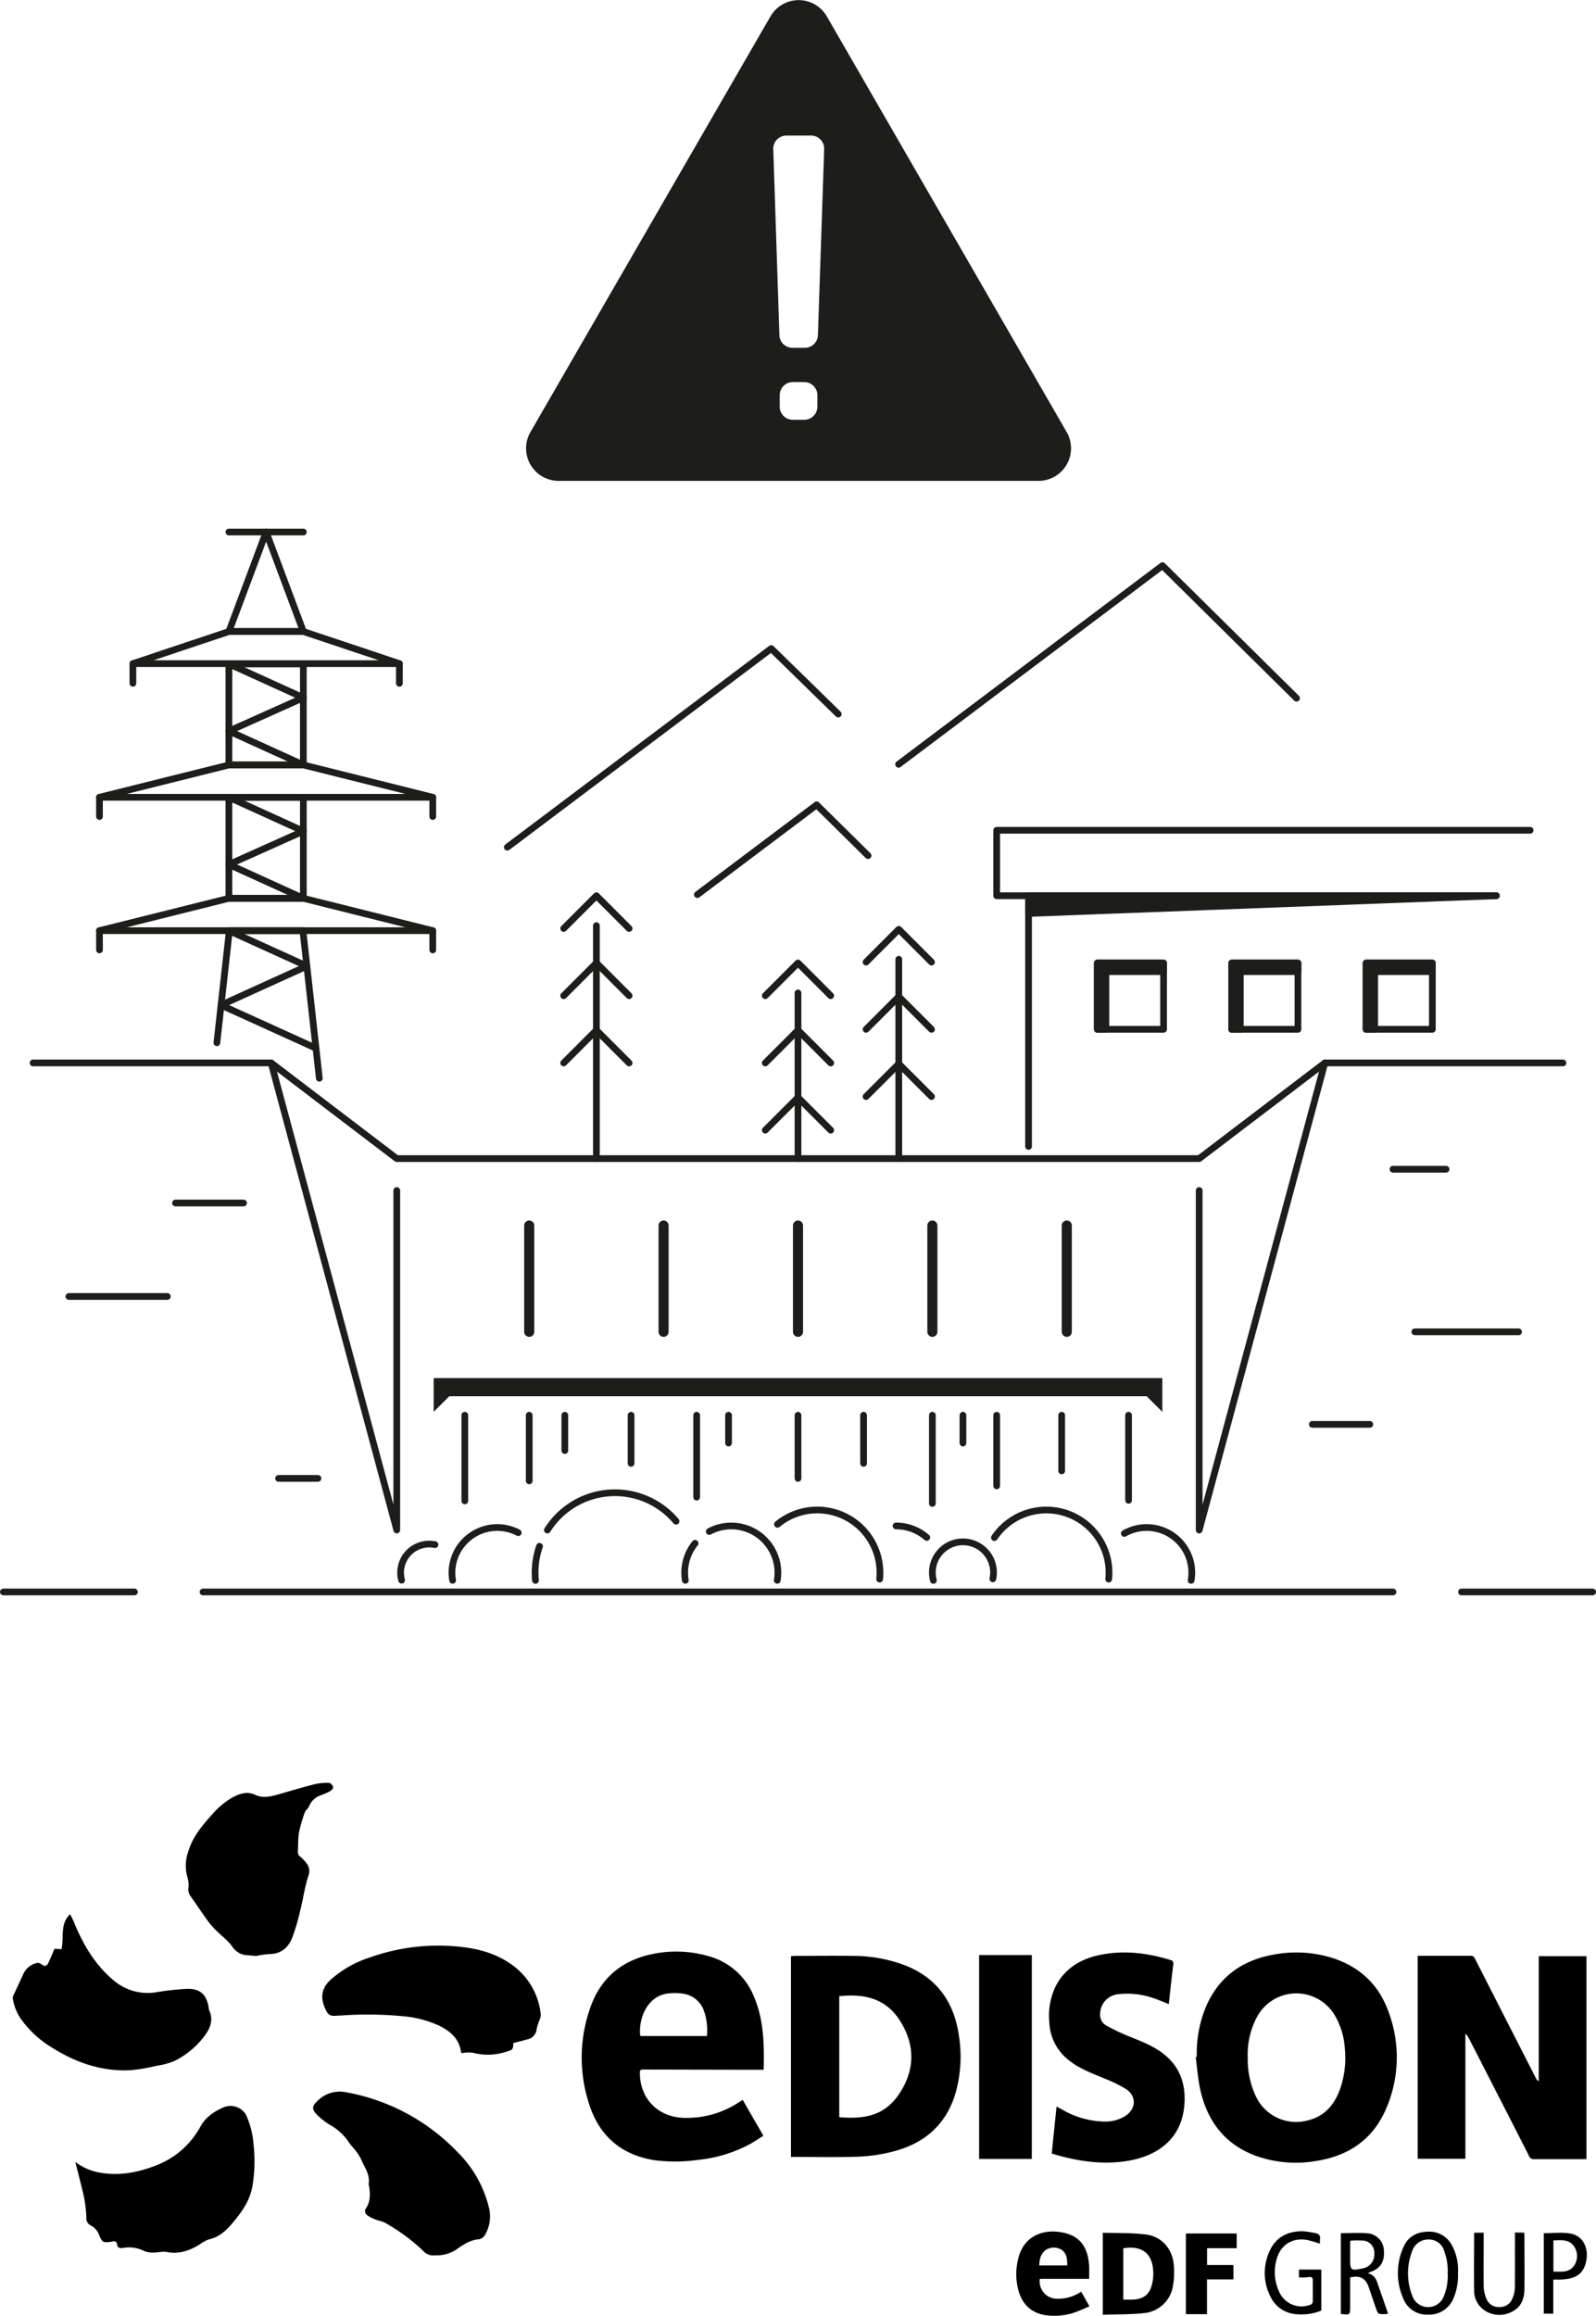 <svg xmlns="http://www.w3.org/2000/svg" viewBox="0 0 475.08 689.01"><defs><style>.cls-1,.cls-3,.cls-4,.cls-6{fill:#1d1d1b;}.cls-1,.cls-2,.cls-3,.cls-5,.cls-6{stroke:#1d1d1b;}.cls-1,.cls-5{stroke-miterlimit:10;}.cls-1,.cls-2,.cls-5,.cls-6{stroke-width:2px;}.cls-2,.cls-5{fill:none;}.cls-2,.cls-3,.cls-6{stroke-linecap:round;stroke-linejoin:round;}.cls-3{stroke-width:3px;}</style></defs><g id="Livello_2" data-name="Livello 2"><g id="Livello_5" data-name="Livello 5"><path class="cls-1" d="M316.66,129.07,245.23,5.34a8.69,8.69,0,0,0-15,0L158.75,129.07a8.68,8.68,0,0,0,7.52,13H309.14A8.68,8.68,0,0,0,316.66,129.07ZM244.31,121a4.89,4.89,0,0,1-4.89,4.89H236A4.89,4.89,0,0,1,231.1,121v-3.44a4.89,4.89,0,0,1,4.89-4.88h3.43a4.89,4.89,0,0,1,4.89,4.88Zm.16-21.25a4.9,4.9,0,0,1-4.89,4.73h-3.75A4.88,4.88,0,0,1,231,99.71l-1.82-55.37a4.89,4.89,0,0,1,4.89-5h7.37a4.88,4.88,0,0,1,4.89,5Z"/><g id="Tq4QXW.tif"><path d="M422,581.89c5.35,0,10.6,0,15.85,0,.83,0,1,.5,1.27,1q7.89,15.48,15.79,30.94l2.27,4.45a1.8,1.8,0,0,0,.86.9V582h14.2v60.4h-1.16c-4.8,0-9.6,0-14.41,0a1.48,1.48,0,0,1-1.54-1q-8.91-17.48-17.88-34.93a4,4,0,0,0-1.05-1.39v37.19H422Z"/><path d="M221.08,624.76l6.15,10.66c-1.34.84-2.59,1.72-3.92,2.45a41.33,41.33,0,0,1-15.64,4.75,47.24,47.24,0,0,1-13,.06c-10-1.64-16.46-7.42-19.41-17a44.43,44.43,0,0,1,.54-28.61c3.33-9.31,10.26-14.44,20-16a34.48,34.48,0,0,1,15,.9,20.25,20.25,0,0,1,13.69,12.21c2.9,6.88,3,14.12,2.83,21.61h-8.11l-27.23-.06c-1.54,0-1.54,0-1.49,1.57.25,7.49,5.77,12.79,13.5,12.81a28.23,28.23,0,0,0,16.24-4.82C220.41,625.18,220.69,625,221.08,624.76Zm-10.66-19a17.18,17.18,0,0,0-.79-7.24,7.72,7.72,0,0,0-6.35-5.37,16.62,16.62,0,0,0-4.11-.09c-6.33.54-9.16,7.25-8.6,12.63a3.17,3.17,0,0,0,.46.07Z"/><path d="M356.24,612a36.73,36.73,0,0,1,2.42-14.19c3.8-9.5,11-14.72,20.95-16.36a36.09,36.09,0,0,1,16.3.87c8.68,2.57,14.66,8.13,17.57,16.68a38.38,38.38,0,0,1-1.09,28.87c-3.89,8.68-10.94,13.48-20.24,15a35.46,35.46,0,0,1-17.93-1.33c-9.28-3.27-14.66-10.06-16.85-19.44-.77-3.3-1-6.73-1.44-10.1Zm15.17.08a26,26,0,0,0,2.3,11.36,13.22,13.22,0,0,0,15.35,7.48c5.1-1.15,8.08-4.58,9.8-9.28a28.12,28.12,0,0,0,1.46-12.11,22.25,22.25,0,0,0-3-9.93,13.29,13.29,0,0,0-23,.2A23.6,23.6,0,0,0,371.41,612Z"/><path d="M235.45,641.72V582c.35,0,.69-.08,1-.08,5.82,0,11.65-.08,17.47,0a43.77,43.77,0,0,1,15.62,2.86c9.29,3.71,14.32,10.72,15.83,20.42a40,40,0,0,1-.86,17.27c-2.71,9.53-9.22,15.2-18.61,17.63a47.55,47.55,0,0,1-10.2,1.54C249,641.89,242.31,641.72,235.45,641.72Zm14.37-47.81v36c7.68.61,13.78-.39,18.27-7.6,4.32-6.93,4.21-14.12-.13-21C263.75,594.54,257.23,593.11,249.82,593.91Z"/><path d="M347.91,596.26c-1.4-.55-2.7-1.12-4-1.57a23.63,23.63,0,0,0-11-1.38,5.92,5.92,0,0,0-5.43,5.88,3.63,3.63,0,0,0,1.87,3.47,59.44,59.44,0,0,0,6,2.9c3.5,1.44,7.06,2.71,10.19,4.91,5.54,3.9,7.55,9.37,7,15.91-.86,10.12-8.06,15-16.65,16.49-7.72,1.3-15.22.15-22.82-2.14.46-4.55.94-9.17,1.43-14l1.83,1a25.86,25.86,0,0,0,12.8,3.48,11,11,0,0,0,5.9-1.71c3.16-2.06,3.33-5.87.18-7.94a39.54,39.54,0,0,0-6.33-3.11c-3.82-1.61-7.73-3-11-5.71a15,15,0,0,1-5.53-11.12,20.13,20.13,0,0,1,1.89-10.67c2.7-5.23,7.24-8,12.81-9.24,7.25-1.58,14.38-.72,21.41,1.45a1,1,0,0,1,.8,1.21C348.77,588.28,348.35,592.23,347.91,596.26Z"/><path d="M16.22,579.8l2.05.13c.92-3.44-.59-7.36,2.59-10.42.43.87.83,1.55,1.12,2.28,2.71,6.67,6.28,12.82,11.9,17.45a15.55,15.55,0,0,0,12.64,3.49,82,82,0,0,1,8.95-1c4.09-.17,6.08,1.68,6.66,5.7a2.21,2.21,0,0,0,.11.59c1.43,3.06.27,5.62-1.58,8a25,25,0,0,1-8.7,7.14,22,22,0,0,1-5.38,1.46,52.18,52.18,0,0,1-7.79,1.32c-8.54.41-16.26-2.28-23.4-6.79A30.93,30.93,0,0,1,6.46,601a14.73,14.73,0,0,1-2.63-6.23,1.76,1.76,0,0,1,.08-.94c.93-2,1.89-4,2.84-6.06A5.9,5.9,0,0,1,11.09,584a1.85,1.85,0,0,1,1.3.44c.71.59,1.45.62,1.88-.23C15,582.82,15.53,581.37,16.22,579.8Z"/><path d="M76,581.92c-.89-.08-1.78-.16-2.67-.22a5.52,5.52,0,0,1-4.23-2.62c-1.33-1.81-3.22-3.18-4.82-4.79a25.29,25.29,0,0,1-2.54-2.93c-1.73-2.4-3.35-4.9-5.09-7.3a3.48,3.48,0,0,1-.54-2.5,7.89,7.89,0,0,0-.28-2.91A12.41,12.41,0,0,1,56,551c1.26-4.31,4-7.69,6.93-10.91a23.39,23.39,0,0,1,6.41-5.39c2.12-1.08,4.27-1.81,6.63-.7,2.13,1,4.27.58,6.41,0,3.75-1.07,7.49-2.2,11.27-3.16a15.82,15.82,0,0,1,4.29-.39c.44,0,1.11.73,1.21,1.22s-.5,1-1,1.31a22.9,22.9,0,0,1-2.69,1.15A5.86,5.86,0,0,0,92,537.4c-.26.69-1.06,1.19-1.29,1.88A41.5,41.5,0,0,0,89,545.22c-.31,1.83-.21,3.73-.34,5.59a1.74,1.74,0,0,0,.78,1.63,11.44,11.44,0,0,1,1.75,1.86,3.68,3.68,0,0,1,.57,3.87c-1.06,3.31-1.52,6.8-2.37,10.18A66.35,66.35,0,0,1,87,576.48c-1.17,2.95-3.28,4.86-6.76,4.89A26.53,26.53,0,0,0,76,582Z"/><path d="M22.42,643.21a16.37,16.37,0,0,0,7,3.13c5.83,1.12,11.4.08,16.83-2a25.26,25.26,0,0,0,12.43-10,8.93,8.93,0,0,0,.6-.91c1.49-3.2,4.11-5.07,7.25-6.45a5.38,5.38,0,0,1,6.66,2.14,25.35,25.35,0,0,1,2.25,8.55A45,45,0,0,1,75.21,650c-.68,4.64-3.28,8.22-6.22,11.65-1.83,2.14-3.83,3.93-6.71,4.59a9.83,9.83,0,0,0-2.78,1.48c-3,1.88-6.16,3-9.83,2.3-1.28-.25-2.67.19-4,.16a6.66,6.66,0,0,1-2.9-.52,9.91,9.91,0,0,0-6.16-.85c-1,.13-1.58,0-1.75-1.06-.14-.82-.64-1.06-1.42-.85A3.7,3.7,0,0,1,33,667c-2.49.22-2.52.23-3.52-2.11a5.13,5.13,0,0,0-2.55-2.81,2.42,2.42,0,0,1-1.22-2.41,39.05,39.05,0,0,0-.79-6.37C24.17,650,23.28,646.71,22.42,643.21Z"/><path d="M152.82,607.83c-.13,2.08-.14,2-2.23,2.63a17.32,17.32,0,0,1-9.73.29,11,11,0,0,0-3.45.12,1.65,1.65,0,0,1-.2-.51c-.58-3.83-3.15-6-6.36-7.63a32.29,32.29,0,0,0-10.79-2.85,110.34,110.34,0,0,0-18.89-.2l-.61,0c-2.28.26-2.9-.1-3.82-2.19-1.43-3.24-1-6,1.62-8.42a32.43,32.43,0,0,1,11.79-6.71,60.76,60.76,0,0,1,27-3.13c5.93.63,11.56,2.31,16.32,6.16a20.61,20.61,0,0,1,7.5,14,4.28,4.28,0,0,1-.41,1.7,17.27,17.27,0,0,0-.81,2.53,3.42,3.42,0,0,1-2.9,3.16C155.56,607.15,154.23,607.49,152.82,607.83Z"/><path d="M129.59,671a4,4,0,0,1-3.68-1.38,56.17,56.17,0,0,0-11.38-8.34c-.8-.43-1.77-.54-2.62-.89a10.11,10.11,0,0,1-2.58-1.31,1.45,1.45,0,0,1-.44-2c1.41-2,1.33-4.26,1-6.54,0-.24-.2-.49-.16-.71.52-2.92-1.34-5.14-2.33-7.59a14.12,14.12,0,0,0-1.95-2.87c-.48-.65-1.11-1.2-1.53-1.89a16.25,16.25,0,0,0-5.65-5.25,21.91,21.91,0,0,1-3.75-2.89c-1.8-1.72-1.76-2.79.17-4.45a9.29,9.29,0,0,1,8.23-2.42,60.83,60.83,0,0,1,33.22,17.77,34.8,34.8,0,0,1,9.48,16.89,10.8,10.8,0,0,1-1.25,7.8,2.66,2.66,0,0,1-1.75,1.29c-2.45.18-4.39,1.4-6.3,2.72A10.51,10.51,0,0,1,129.59,671Z"/><path d="M307.14,642.33H291.45V581.67h15.69Z"/><path d="M321.83,681.82l2.46,4.33a43.75,43.75,0,0,1-5,2.05,18.85,18.85,0,0,1-7.95.63c-4.5-.68-7.12-3.35-8.24-7.58a18.65,18.65,0,0,1,.1-9.64c1.63-6.16,6.89-8.2,11.87-7.59,6,.74,8.74,4,9.13,10.11.07,1.21,0,2.42,0,3.87H309.52a5.15,5.15,0,0,0,5.07,5.92A12.14,12.14,0,0,0,321.83,681.82ZM317.69,674c0-1.83-.11-3.48-1.63-4.61a4.45,4.45,0,0,0-4.63-.07c-1.62,1.09-2,2.74-2.08,4.68Z"/><path d="M328.27,688.69V664.28c4.35.15,8.64,0,12.84.53,4.65.59,7.78,4.14,8.27,8.83a22.78,22.78,0,0,1-.2,6.28,9.6,9.6,0,0,1-8.71,8.28C336.48,688.64,332.44,688.54,328.27,688.69Zm6.1-4.5h2.47c3.63-.07,5.49-1.56,6.2-5.09a14,14,0,0,0,.26-3c-.16-5.69-3.36-8.08-8.93-7.19Z"/><path d="M359.28,688.51H353v-24h15.12v4.38H359.3v5h7.86v4.27h-7.88Z"/><path d="M413,688.44a12.32,12.32,0,0,1-2.35,0c-.33-.07-.69-.62-.83-1-.84-2.33-1.6-4.68-2.41-7-.92-2.64-2.63-3.55-5.52-2.85v8.6c0,2.58,0,2.58-2.76,2.24V664.42c2.8,0,5.57-.2,8.29.06a5.3,5.3,0,0,1,4.52,5c.27,3.16-.89,5.24-3.5,6.28-.33.12-.64.27-1.34.56,2.36.53,2.7,2.28,3.25,3.88l2.73,7.82C413.14,688.14,413.09,688.22,413,688.44Zm-11-21.79a1.22,1.22,0,0,0-.11.34c0,1.63,0,3.26,0,4.88,0,3.66.17,3.8,3.82,3a3.71,3.71,0,0,0,.48-.1,4.22,4.22,0,0,0,2.9-4.32,3.6,3.6,0,0,0-3.09-3.81A24,24,0,0,0,402,666.65Z"/><path d="M434,676.33a17.33,17.33,0,0,1-1.26,7.26,7.8,7.8,0,0,1-7.63,5.06,7.51,7.51,0,0,1-7.41-4.8,18.78,18.78,0,0,1,.05-15.26c1.34-3.17,4.05-4.6,7.4-4.63a7.63,7.63,0,0,1,7.1,4.15A15.56,15.56,0,0,1,434,676.33Zm-3.07,0a16.53,16.53,0,0,0-1-6.49,4.69,4.69,0,0,0-4.59-3.54,5,5,0,0,0-5,3.52,18.16,18.16,0,0,0,0,13.08,5,5,0,0,0,9.51.11A16.14,16.14,0,0,0,430.94,676.3Z"/><path d="M386.65,677.58v-2.33h6.66v12.19a15.59,15.59,0,0,1-8.06,1,9.07,9.07,0,0,1-7-5,15.48,15.48,0,0,1-.19-14c2-4.22,5.91-5.75,10-5.58a30.07,30.07,0,0,1,3.49.54c1,.17,1.56.7,1.37,1.81a8.53,8.53,0,0,0,0,1.34,37.6,37.6,0,0,0-3.67-1.08c-4.56-.86-8.13,1.39-9.3,5.92a13.86,13.86,0,0,0,1,9.84,7.24,7.24,0,0,0,8.83,3.57,1.16,1.16,0,0,0,1-1.29c0-2,0-4,0-6,0-.78-.24-1.11-1.05-1.07C388.72,677.62,387.75,677.58,386.65,677.58Z"/><path d="M450.92,664.24h2.77c0,.29.08.52.08.75,0,5.45.07,10.9,0,16.34-.06,2.89-1.2,5.37-4,6.59a7.87,7.87,0,0,1-8.3-.85,7,7,0,0,1-2.66-5.79c-.11-5.64,0-11.28,0-17h2.83v1.32c0,4.88-.06,9.76,0,14.64a10.37,10.37,0,0,0,.9,3.85,3.81,3.81,0,0,0,3.84,2.29,3.88,3.88,0,0,0,3.72-2.31,8.71,8.71,0,0,0,.82-3.26c.08-5,0-10.08.05-15.12Z"/><path d="M459.54,664.42c2.64,0,5.28-.34,7.8.08,4,.66,5.42,4.37,4.92,7.64-.63,4.2-2.92,5.91-7.73,6.07-.68,0-1.37,0-2.17,0v10.15h-2.82Zm2.86,2.14v9.29c2.33,0,4.72.38,6.17-1.81a5,5,0,0,0,0-5.65C467.1,666.15,464.72,666.51,462.4,666.56Z"/></g><polyline class="cls-2" points="356.96 354.2 356.96 455.22 394.36 316.24"/><line class="cls-3" x1="237.54" y1="364.62" x2="237.54" y2="396.24"/><line class="cls-3" x1="277.54" y1="364.62" x2="277.54" y2="396.24"/><line class="cls-3" x1="317.55" y1="364.62" x2="317.55" y2="396.24"/><polyline class="cls-2" points="237.54 344.71 356.96 344.71 380.43 326.85"/><polyline class="cls-2" points="465.24 316.24 394.36 316.24 380.43 326.85"/><polyline class="cls-2" points="94.65 326.85 80.72 316.24 9.84 316.24"/><polyline class="cls-2" points="94.65 326.85 118.11 344.71 237.54 344.71"/><polyline class="cls-2" points="118.11 354.2 118.11 455.22 80.72 316.24"/><polygon class="cls-4" points="237.54 410.01 129.09 410.01 129.09 420.06 133.74 415.41 237.54 415.41 341.33 415.41 345.99 420.06 345.99 410.01 237.54 410.01"/><line class="cls-3" x1="197.53" y1="364.62" x2="197.53" y2="396.24"/><line class="cls-3" x1="157.53" y1="364.62" x2="157.53" y2="396.24"/><line class="cls-2" x1="474.08" y1="473.64" x2="435.05" y2="473.64"/><line class="cls-2" x1="1" y1="473.64" x2="40.03" y2="473.64"/><line class="cls-2" x1="414.65" y1="473.64" x2="60.43" y2="473.64"/><line class="cls-2" x1="335.94" y1="421.06" x2="335.94" y2="446.36"/><line class="cls-2" x1="316.03" y1="421.06" x2="316.03" y2="437.62"/><line class="cls-2" x1="296.68" y1="421.06" x2="296.68" y2="442.08"/><line class="cls-2" x1="286.64" y1="421.06" x2="286.64" y2="429.34"/><line class="cls-2" x1="277.54" y1="421.06" x2="277.54" y2="447.29"/><line class="cls-2" x1="257.06" y1="421.06" x2="257.06" y2="435.38"/><line class="cls-2" x1="237.54" y1="421.06" x2="237.54" y2="439.85"/><line class="cls-2" x1="216.87" y1="421.06" x2="216.87" y2="429.34"/><line class="cls-2" x1="207.38" y1="421.06" x2="207.38" y2="445.43"/><line class="cls-2" x1="187.85" y1="421.06" x2="187.85" y2="435.38"/><line class="cls-2" x1="168.13" y1="421.06" x2="168.13" y2="431.57"/><line class="cls-2" x1="157.53" y1="421.06" x2="157.53" y2="440.59"/><line class="cls-2" x1="138.36" y1="421.06" x2="138.36" y2="446.55"/><line class="cls-2" x1="72.5" y1="357.92" x2="52.24" y2="357.92"/><line class="cls-2" x1="20.51" y1="385.73" x2="49.8" y2="385.73"/><line class="cls-2" x1="82.92" y1="439.85" x2="94.65" y2="439.85"/><line class="cls-2" x1="414.65" y1="347.87" x2="430.45" y2="347.87"/><line class="cls-2" x1="421.15" y1="396.24" x2="452.03" y2="396.24"/><line class="cls-2" x1="390.64" y1="423.78" x2="407.75" y2="423.78"/><path class="cls-2" d="M119.55,470.13a8.22,8.22,0,0,1-.3-2.23,8.51,8.51,0,0,1,8.51-8.51,8.88,8.88,0,0,1,1.72.17"/><path class="cls-2" d="M134.73,470.18a13.15,13.15,0,0,1-.2-2.28A13.49,13.49,0,0,1,154.26,456"/><path class="cls-2" d="M162.94,455.22a23.77,23.77,0,0,1,38.3-2.63"/><path class="cls-2" d="M159.39,470.21c-.07-.76-.11-1.53-.11-2.31a23.93,23.93,0,0,1,1.32-7.84"/><path class="cls-2" d="M211.12,455.65a13.88,13.88,0,0,1,20.43,12.25,13.16,13.16,0,0,1-.19,2.28"/><path class="cls-2" d="M204,470.18a14.22,14.22,0,0,1-.19-2.28,13.84,13.84,0,0,1,3.09-8.73"/><path class="cls-2" d="M231.42,453.51a18.65,18.65,0,0,1,30.51,14.39c0,.64,0,1.28-.09,1.91"/><path class="cls-2" d="M266.73,454a13.83,13.83,0,0,1,9.13,3.42"/><path class="cls-2" d="M277.84,470.21a9.26,9.26,0,0,1-.3-2.31,9.1,9.1,0,1,1,18,1.83"/><path class="cls-2" d="M296,457.47a18.66,18.66,0,0,1,34.12,10.43c0,.64,0,1.28-.1,1.91"/><path class="cls-2" d="M334.68,456.23a13.43,13.43,0,0,1,20.08,11.67,13.15,13.15,0,0,1-.2,2.28"/><polyline class="cls-2" points="247.28 296.24 237.54 286.5 227.8 296.24"/><line class="cls-2" x1="237.54" y1="295.41" x2="237.54" y2="344.71"/><polyline class="cls-2" points="247.28 316.25 237.54 306.51 227.8 316.25"/><polyline class="cls-2" points="247.28 336.25 237.54 326.51 227.8 336.25"/><polyline class="cls-2" points="277.28 286.24 267.54 276.5 257.8 286.24"/><line class="cls-2" x1="267.54" y1="285.41" x2="267.54" y2="344.71"/><polyline class="cls-2" points="277.28 306.25 267.54 296.51 257.8 306.25"/><polyline class="cls-2" points="277.28 326.25 267.54 316.51 257.8 326.25"/><polyline class="cls-2" points="187.27 276.24 177.53 266.5 167.79 276.24"/><line class="cls-2" x1="177.53" y1="275.4" x2="177.53" y2="344.71"/><polyline class="cls-2" points="187.27 296.24 177.53 286.5 167.79 296.24"/><polyline class="cls-2" points="187.27 316.25 177.53 306.51 167.79 316.25"/><polygon class="cls-2" points="90.3 267.27 68.14 267.27 29.61 276.89 128.82 276.89 90.3 267.27"/><line class="cls-2" x1="128.82" y1="276.89" x2="128.82" y2="282.62"/><line class="cls-2" x1="29.61" y1="276.89" x2="29.61" y2="282.62"/><polyline class="cls-2" points="64.56 310.24 68.27 276.89 90.17 276.89 95.05 320.8"/><rect class="cls-5" x="68.14" y="237.21" width="22.16" height="30.05"/><polygon class="cls-2" points="90.3 227.59 68.14 227.59 29.61 237.21 128.82 237.21 90.3 227.59"/><line class="cls-2" x1="128.82" y1="237.21" x2="128.82" y2="242.93"/><line class="cls-2" x1="29.61" y1="237.21" x2="29.61" y2="242.93"/><polygon class="cls-2" points="90.3 187.89 68.14 187.89 39.56 197.44 118.88 197.44 90.3 187.89"/><line class="cls-2" x1="118.88" y1="197.44" x2="118.88" y2="203.3"/><line class="cls-2" x1="39.56" y1="197.44" x2="39.56" y2="203.3"/><polyline class="cls-2" points="68.14 237.21 90.3 247.28 68.14 257.2 90.3 267.27"/><line class="cls-2" x1="68.14" y1="276.89" x2="90.3" y2="286.96"/><line class="cls-2" x1="65.8" y1="299.04" x2="94.06" y2="311.87"/><line class="cls-2" x1="91.34" y1="287.44" x2="65.8" y2="299.04"/><rect class="cls-5" x="68.14" y="197.52" width="22.16" height="30.05"/><polyline class="cls-2" points="68.14 197.52 90.3 207.59 68.14 217.51 90.3 227.58"/><polygon class="cls-2" points="79.22 158.29 68.14 187.89 90.3 187.89 79.22 158.29"/><line class="cls-2" x1="68.14" y1="158.29" x2="90.3" y2="158.29"/><polyline class="cls-2" points="455.47 247.03 296.68 247.03 296.68 266.5 445.43 266.5"/><line class="cls-2" x1="306.17" y1="266.5" x2="306.17" y2="341.08"/><rect class="cls-2" x="326.64" y="286.52" width="19.72" height="19.72"/><polygon class="cls-6" points="306.17 271.78 306.17 266.5 445.43 266.5 306.17 271.78"/><polygon class="cls-6" points="346.36 286.52 329.19 286.52 326.64 286.52 326.64 289.08 326.64 306.25 329.19 306.25 329.19 289.08 346.36 289.08 346.36 286.52"/><rect class="cls-2" x="366.64" y="286.52" width="19.72" height="19.72"/><polygon class="cls-6" points="386.36 286.52 369.2 286.52 366.64 286.52 366.64 289.08 366.64 306.25 369.2 306.25 369.2 289.08 386.36 289.08 386.36 286.52"/><rect class="cls-2" x="406.65" y="286.52" width="19.72" height="19.72"/><polygon class="cls-6" points="426.37 286.52 409.2 286.52 406.64 286.52 406.64 289.08 406.64 306.25 409.2 306.25 409.2 289.08 426.37 289.08 426.37 286.52"/><polyline class="cls-2" points="151.01 252.06 229.57 192.96 249.52 212.45"/><polyline class="cls-2" points="267.48 227.39 346.03 168.29 385.94 207.73"/><polyline class="cls-2" points="207.59 266.16 243.09 239.46 258.39 254.56"/></g></g></svg>